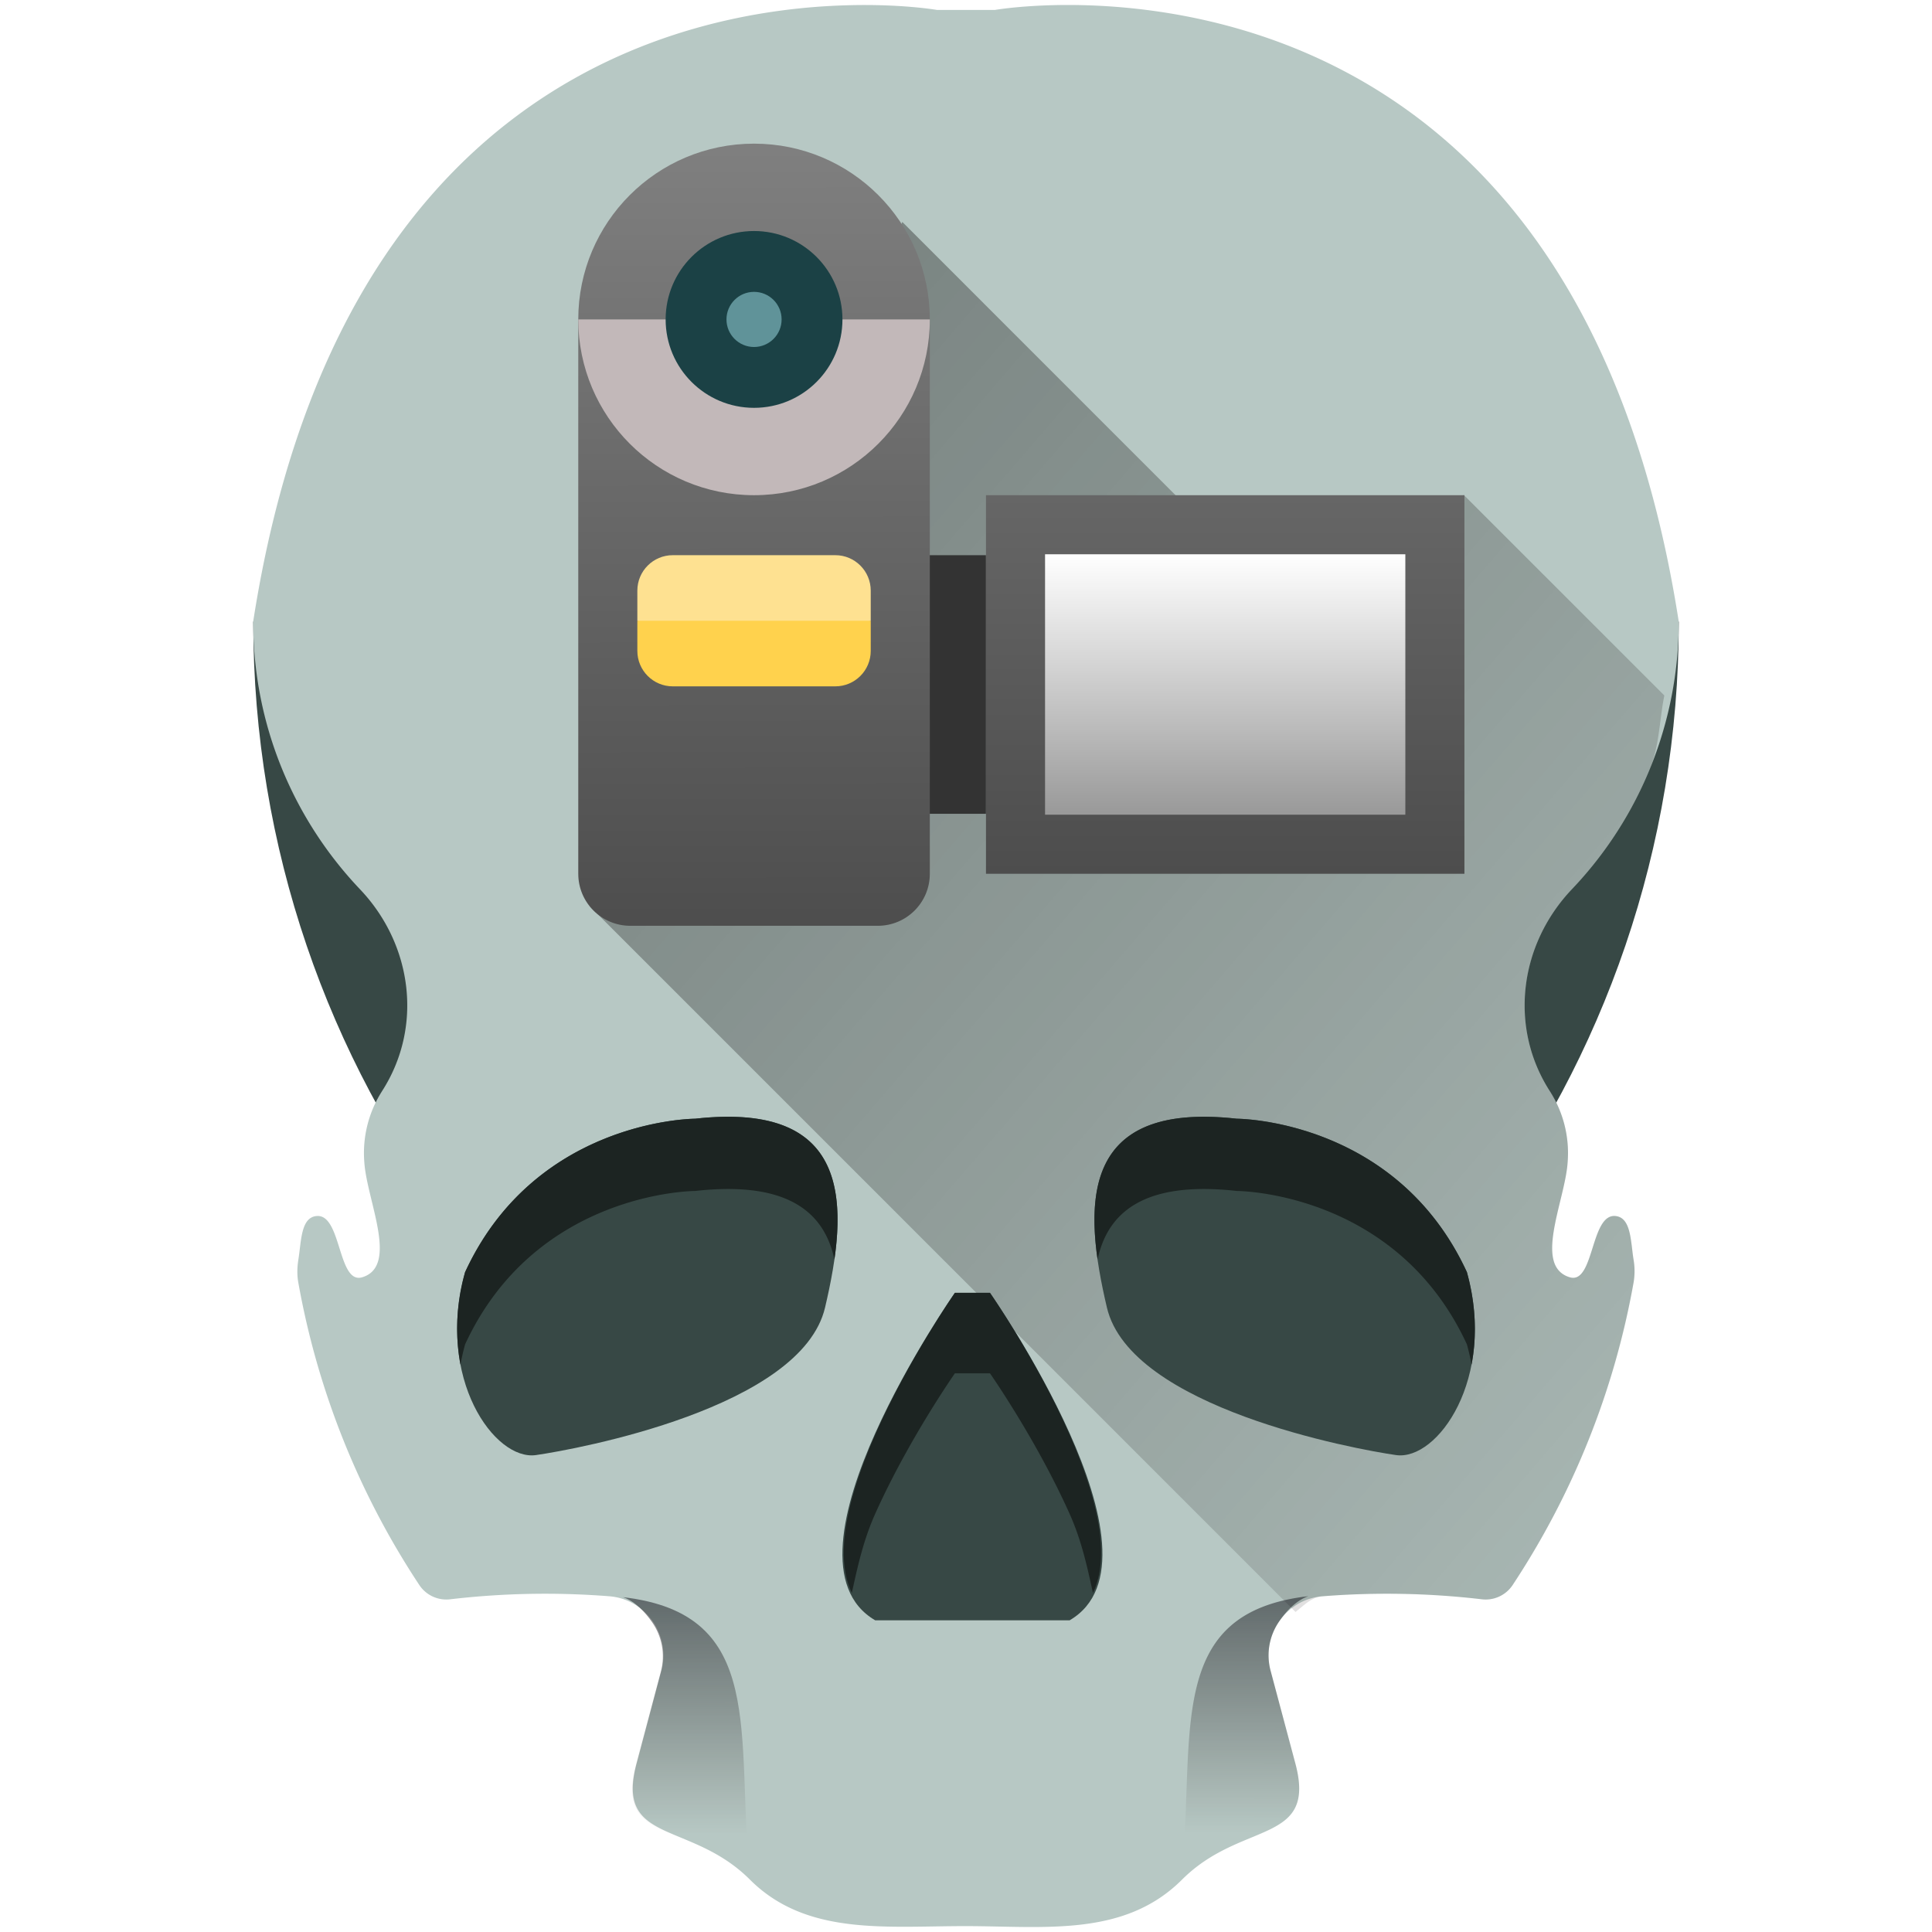 <svg xmlns="http://www.w3.org/2000/svg" xmlns:xlink="http://www.w3.org/1999/xlink" width="48" height="48"><defs><linearGradient id="e"><stop offset="0" stop-color="#000001"/><stop offset="1" stop-color="#080000" stop-opacity="0"/></linearGradient><linearGradient id="a"><stop offset="0" stop-color="#000008"/><stop offset="1" stop-color="#0b0000" stop-opacity="0"/></linearGradient><linearGradient gradientTransform="matrix(-1 0 0 1 47.986 -.025)" xlink:href="#a" id="h" x1="17.099" y1="39.678" x2="17.104" y2="45.571" gradientUnits="userSpaceOnUse"/><linearGradient xlink:href="#a" id="g" x1="17.099" y1="39.678" x2="17.104" y2="45.571" gradientUnits="userSpaceOnUse"/><linearGradient xlink:href="#b" id="i" y1="485.966" x2="-.816" y2="23.864" gradientUnits="userSpaceOnUse"/><linearGradient id="b"><stop offset="0" stop-color="#4d4d4d"/><stop offset="1" stop-color="gray"/></linearGradient><linearGradient xlink:href="#c" id="j" x1="235.566" y1="451.903" x2="235.566" y2="233.165" gradientUnits="userSpaceOnUse"/><linearGradient id="c"><stop offset="0" stop-color="#4d4d4d"/><stop offset="1" stop-color="#666"/></linearGradient><linearGradient xlink:href="#d" id="k" x1="269.699" y1="417.77" x2="269.699" y2="267.299" gradientUnits="userSpaceOnUse"/><linearGradient id="d"><stop offset="0" stop-color="#999"/><stop offset="1" stop-color="#fff"/></linearGradient><linearGradient xlink:href="#e" id="f" gradientUnits="userSpaceOnUse" x1="3.254" y1="2.893" x2="51.358" y2="44.384"/></defs><path d="M6.292 15.444c0 11.261 7.46 20.777 17.708 23.881 10.248-3.104 17.709-12.62 17.709-23.88H6.292z" fill="#374845"/><path d="M21.012.132C16.88.254 8.358 2.159 6.29 15.444c0 2.578 1.01 4.92 2.656 6.652 1.304 1.372 1.57 3.423.545 5.014l-.014.023a2.853 2.853 0 0 0-.425 1.749c.065.95.86 2.572-.051 2.851-.613.188-.512-1.582-1.137-1.521-.393.037-.377.627-.451 1.082-.03.188-.036.38-.002.568a19.98 19.98 0 0 0 3.012 7.525.805.805 0 0 0 .77.346 20.278 20.278 0 0 1 3.947-.074c.91.072 1.526.97 1.29 1.853l-.615 2.305c-.536 2.017 1.339 1.405 2.815 2.88 1.403 1.404 3.38 1.155 5.369 1.157 1.961.002 3.937.276 5.369-1.156 1.476-1.476 3.353-.861 2.816-2.879l-.617-2.309c-.236-.883.381-1.78 1.293-1.851a20.253 20.253 0 0 1 3.946.074.804.804 0 0 0 .77-.346 19.985 19.985 0 0 0 3.01-7.527 1.686 1.686 0 0 0-.001-.564c-.074-.456-.057-1.047-.451-1.084-.624-.059-.525 1.71-1.137 1.521-.911-.28-.115-1.9-.05-2.85a2.848 2.848 0 0 0-.427-1.75l-.013-.021c-1.026-1.591-.76-3.645.545-5.018a9.62 9.62 0 0 0 2.656-6.65C38.953-2.269 24.72.247 24.72.247h-1.442S22.39.09 21.012.132z" fill="#b7c8c4"/><path d="M32.186 40.049c.21-.16.39-.368.675-.39a20.253 20.253 0 0 1 3.946.073.804.804 0 0 0 .77-.345 20.11 20.11 0 0 0 1.876-3.574c.507-1.26.891-2.582 1.135-3.954a1.685 1.685 0 0 0-.002-.564c-.037-.228-.051-.488-.106-.697-.054-.21-.148-.368-.345-.387-.312-.03-.443.4-.573.81-.13.412-.258.806-.564.711a.561.561 0 0 1-.402-.427c-.053-.206-.035-.465.011-.744.094-.56.308-1.203.34-1.678a2.848 2.848 0 0 0-.426-1.75l-.013-.022a3.927 3.927 0 0 1-.602-2.59 4.235 4.235 0 0 1 1.147-2.427 9.67 9.67 0 0 0 1.945-3.008c.227-.557.231-1.203.352-1.807l-4.983-4.982-3.283 3.885L22.418 5.514l-7.773 16.994z" opacity=".45" fill="url(#f)"/><g fill="#374845"><path d="M30.727 27.794s3.958 0 5.718 3.812c.733 2.639-.733 4.691-1.76 4.545-1.026-.147-6.597-1.173-7.184-3.665-.586-2.493-.733-5.132 3.226-4.692zM17.273 27.794s-3.959 0-5.718 3.812c-.733 2.639.733 4.691 1.76 4.545 1.026-.147 6.597-1.173 7.183-3.665.587-2.493.733-5.132-3.225-4.692zM24.595 32.119s4.619 6.597 1.98 8.137h-2.64-2.191c-2.639-1.54 1.98-8.137 1.98-8.137z"/></g><g fill="#1c2422"><path d="M27.269 31.292c.252-1.182 1.168-1.958 3.458-1.703 0 0 3.958 0 5.718 3.812.047.17.085.338.115.503.129-.671.119-1.455-.115-2.298-1.76-3.812-5.718-3.812-5.718-3.812-3.326-.37-3.754 1.434-3.458 3.498zM20.731 31.292c-.252-1.182-1.168-1.958-3.458-1.703 0 0-3.958 0-5.718 3.812-.047.17-.085.338-.115.503a5.028 5.028 0 0 1 .115-2.298c1.76-3.812 5.718-3.812 5.718-3.812 3.326-.37 3.754 1.434 3.458 3.498zM23.725 32.12s-3.642 5.227-2.561 7.453c.142-.645.283-1.3.58-1.963.825-1.842 1.98-3.49 1.98-3.49h.872s1.153 1.648 1.978 3.49c.298.664.438 1.319.58 1.965 1.085-2.225-2.558-7.455-2.558-7.455z"/></g><path d="M15.48 39.682c.299.103.55.373.723.623.238.344.333.789.215 1.23l-.615 2.306c-.134.504-.118.844.006 1.093.123.25.353.407.646.55.574.277 1.39.51 2.117 1.212l.059.002c-.355-3.622.437-6.601-3.15-7.016z" opacity=".471" fill="url(#g)"/><path d="M32.506 39.657c-.299.102-.55.373-.723.623a1.482 1.482 0 0 0-.215 1.23l.616 2.305c.134.504.117.845-.006 1.094-.124.25-.354.407-.647.549-.574.277-1.39.51-2.117 1.213l-.059.002c.355-3.623-.437-6.602 3.15-7.016z" opacity=".471" fill="url(#h)"/><g transform="translate(14.367 2.277) scale(.043)"><path fill="#333" d="M191.738 267.833h43.828v149.413h-43.828z"/><path d="M101.559 30.047C45.469 30.047 0 75.517 0 131.606v320.3c0 16.593 13.452 30.046 30.046 30.046H173.07c16.594 0 30.046-13.453 30.046-30.046v-320.3c.001-56.089-45.468-101.559-101.557-101.559z" fill="url(#i)"/><path d="M0 131.606c0 56.089 45.469 101.559 101.558 101.559 56.089 0 101.559-45.47 101.559-101.559H0z" fill="#c2b8b9"/><circle cx="101.558" cy="131.607" r="51.079" fill="#1b4145"/><circle cx="101.558" cy="131.607" r="15.929" fill="#609399"/><path fill="url(#j)" d="M235.566 233.165h276.435v218.738H235.566z"/><path fill="url(#k)" d="M269.699 267.299h208.168V417.77H269.699z"/><path d="M168.983 288.302v17.419l-67.425 22.756-67.425-22.756v-17.419c0-11.31 9.17-20.48 20.48-20.48h93.889c11.31 0 20.481 9.171 20.481 20.48z" fill="#fee191"/><path d="M168.983 305.721v17.408c0 11.31-9.17 20.48-20.48 20.48h-93.89c-11.31 0-20.48-9.171-20.48-20.48v-17.408z" fill="#ffd24d"/></g></svg>